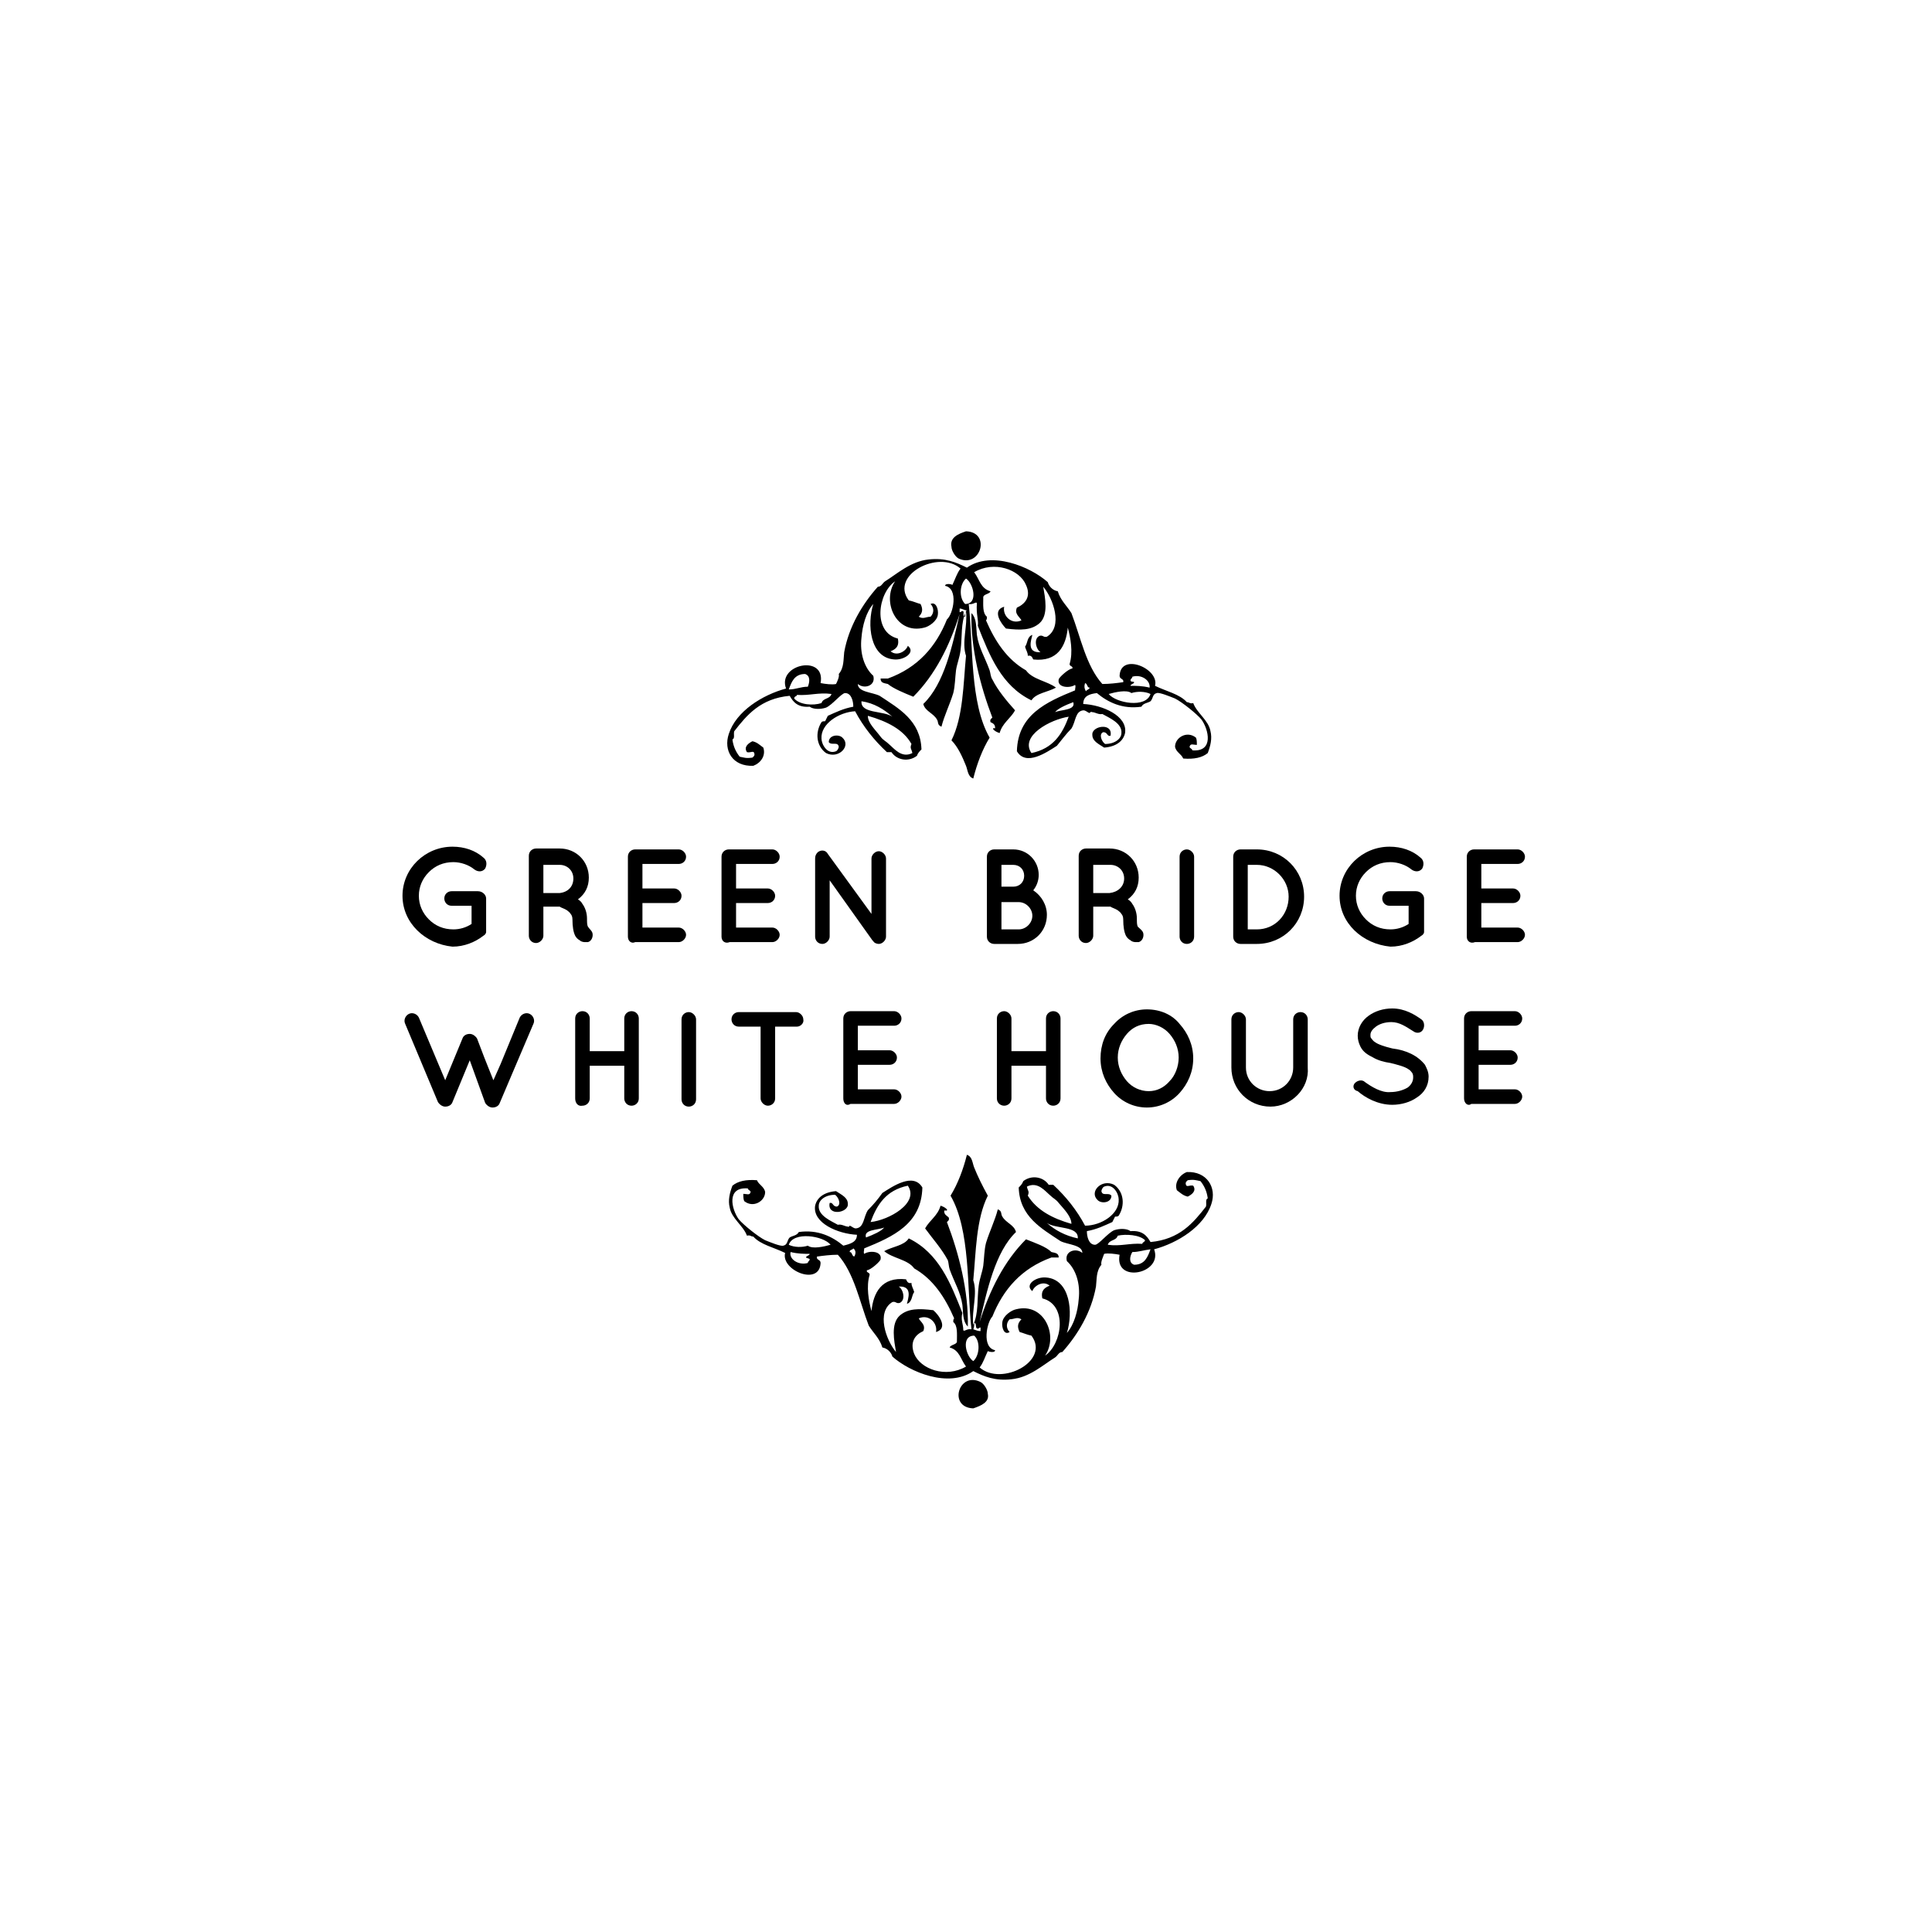<svg width="120px" height="120px" viewBox="0 0 120 120" version="1.1" xmlns="http://www.w3.org/2000/svg">
    <path d="M29.177,65.855 L28.105,68.452 C28.048,68.621 27.879,68.734 27.653,68.734 C27.484,68.734 27.315,68.621 27.202,68.452 L25.169,63.597 C25.056,63.371 25.169,63.089 25.395,62.976 C25.621,62.863 25.903,62.976 26.016,63.202 L27.653,67.097 L28.726,64.5 C28.782,64.331 28.952,64.218 29.177,64.218 C29.347,64.218 29.516,64.331 29.629,64.5 L30.081,65.685 L30.645,67.097 L31.097,66.081 L32.282,63.202 C32.395,62.976 32.677,62.863 32.903,62.976 C33.129,63.089 33.242,63.371 33.129,63.597 L31.831,66.645 L31.04,68.508 C30.984,68.677 30.815,68.79 30.589,68.79 C30.419,68.79 30.25,68.677 30.137,68.508 L29.177,65.855 Z"></path>
    <path d="M57.46,76.298 C57.742,75.79 58.25,75.508 58.419,74.887 C58.589,74.944 58.702,75 58.815,75.113 C58.871,75.282 58.645,75.113 58.645,75.226 C58.645,75.452 58.815,75.508 58.927,75.621 C58.984,75.79 58.871,75.847 58.815,75.903 C59.548,77.823 60.169,80.194 60.113,82.395 C59.774,82.056 59.831,81.492 59.774,81.04 C59.661,80.25 59.266,79.629 58.984,78.839 C58.927,78.669 58.927,78.444 58.871,78.274 C58.476,77.54 57.911,76.919 57.46,76.298 Z"></path>
    <path d="M59.774,81.548 C59.04,79.685 58.306,77.823 56.444,76.919 C56.161,77.371 55.427,77.427 54.919,77.71 C55.427,78.161 56.387,78.218 56.782,78.782 C57.968,79.46 58.702,80.589 59.266,81.887 C59.21,81.944 59.21,82 59.21,82.113 C59.492,82.339 59.435,82.847 59.435,83.355 C59.379,83.524 59.04,83.524 58.984,83.694 C59.605,83.863 59.661,84.427 60,84.879 C58.758,85.613 57.177,85.048 56.782,84.089 C56.5,83.355 56.839,82.903 57.347,82.677 C57.516,82.282 57.177,82.113 57.065,81.887 C57.685,81.605 58.25,82.169 58.137,82.734 C58.927,82.508 58.306,81.661 57.968,81.379 C57.065,81.266 56.387,81.266 55.879,81.718 C55.315,82.226 55.54,83.298 55.653,83.976 C55.032,83.242 54.411,81.492 55.427,80.871 C55.653,80.815 55.653,80.984 55.879,80.927 C56.274,80.758 56.105,80.081 55.823,79.911 C56.726,79.855 56.387,80.702 56.331,80.984 C56.669,80.871 56.613,80.476 56.782,80.25 C56.726,80.024 56.613,79.911 56.613,79.685 C56.387,79.742 56.331,79.573 56.274,79.46 C54.75,79.29 54.242,80.306 54.129,81.435 C53.96,80.815 53.79,79.911 54.016,79.177 C54.016,79.008 53.79,79.065 53.847,78.895 C54.073,78.895 54.694,78.331 54.694,78.218 C54.806,77.71 54.016,77.653 53.677,77.879 C53.621,77.766 53.677,77.71 53.677,77.54 C55.484,76.806 57.234,76.016 57.29,73.758 C56.726,72.798 55.427,73.702 54.806,74.097 C54.524,74.492 54.242,74.831 53.903,75.169 C53.621,75.621 53.677,76.242 53.169,76.298 C53,76.298 52.944,76.185 52.774,76.129 C52.774,76.129 52.718,76.242 52.661,76.185 C52.492,76.185 52.266,76.016 52.04,76.073 C51.645,75.847 50.798,75.508 50.855,74.887 C50.855,74.548 51.25,74.21 51.871,74.21 C52.097,74.379 52.266,74.831 51.984,74.944 C51.702,74.944 51.758,74.661 51.532,74.718 C51.363,75.565 52.718,75.339 52.661,74.774 C52.661,74.379 52.266,74.21 51.927,73.984 C51.194,74.04 50.742,74.379 50.629,74.887 C50.46,75.96 52.04,76.637 53.226,76.694 C53.226,77.145 52.831,77.258 52.379,77.371 C51.702,76.806 50.798,76.355 49.613,76.524 C49.5,76.75 49.218,76.75 49.048,76.863 C48.879,77.032 48.935,77.315 48.653,77.371 C48.484,77.427 47.806,77.145 47.524,77.032 C47.073,76.806 46.169,76.073 45.887,75.734 C45.435,75.113 45.097,73.702 46.452,73.815 C46.452,73.927 46.621,73.927 46.621,74.04 C46.565,74.266 46.395,74.153 46.169,74.153 C46.169,74.323 46.169,74.492 46.226,74.605 C46.79,75.056 47.524,74.605 47.524,74.04 C47.468,73.702 47.129,73.589 47.016,73.306 C46.339,73.25 45.831,73.363 45.492,73.645 C45.323,74.097 45.21,74.548 45.323,75 C45.435,75.677 46.169,76.129 46.395,76.75 C46.621,76.694 46.621,76.806 46.79,76.806 C47.242,77.315 48.089,77.484 48.766,77.823 C48.484,78.895 50.911,79.911 50.968,78.444 C50.968,78.218 50.685,78.274 50.742,78.048 C51.137,77.992 51.589,77.935 52.04,77.935 C53.056,79.065 53.395,80.871 53.96,82.339 C54.242,82.79 54.637,83.129 54.806,83.694 C55.145,83.75 55.371,84.032 55.427,84.258 C56.5,85.218 58.927,86.234 60.452,85.161 C61.129,85.5 61.806,85.782 62.823,85.669 C63.952,85.556 64.798,84.766 65.532,84.315 C65.702,84.202 65.758,83.976 65.984,83.976 C66.944,82.903 67.79,81.492 68.073,79.911 C68.129,79.46 68.073,78.952 68.411,78.556 C68.355,78.387 68.524,78.048 68.581,77.879 C68.806,77.823 69.258,77.879 69.54,77.935 C69.202,79.742 72.25,79.121 71.685,77.597 C73.153,77.202 74.79,76.185 75.242,74.774 C75.581,73.758 74.96,72.742 73.718,72.798 C73.266,72.968 72.927,73.476 73.097,73.927 C73.323,74.097 73.492,74.266 73.774,74.323 C74,74.21 74.339,73.984 74.113,73.645 C73.887,73.589 73.718,73.758 73.661,73.589 C73.605,73.419 73.718,73.363 73.774,73.306 C74.169,73.25 74.282,73.306 74.565,73.363 C74.79,73.645 74.96,73.984 75.016,74.435 C74.847,74.492 74.96,74.774 74.903,74.944 C74.113,75.96 73.266,76.976 71.46,77.145 C71.234,76.75 70.952,76.411 70.218,76.468 C69.992,76.298 69.54,76.298 69.202,76.411 C68.806,76.581 68.242,77.315 68.016,77.315 C67.621,77.315 67.508,76.806 67.508,76.468 C68.129,76.355 68.581,76.129 69.089,75.903 C69.145,75.79 69.202,75.677 69.258,75.565 C69.371,75.565 69.427,75.565 69.484,75.508 C69.879,74.887 69.823,74.04 69.202,73.589 C68.411,73.194 67.621,74.04 68.185,74.548 C68.411,74.774 69.032,74.718 69.032,74.266 C68.863,74.04 68.468,74.323 68.411,73.984 C68.411,73.927 68.468,73.758 68.581,73.702 C69.145,73.476 69.484,74.153 69.484,74.492 C69.54,75.395 68.411,76.129 67.395,76.129 C66.887,75.169 66.21,74.323 65.419,73.589 L65.137,73.589 C64.798,73.081 64.065,72.968 63.556,73.363 C63.5,73.532 63.387,73.645 63.274,73.758 C63.331,75.565 64.685,76.298 65.871,77.089 C66.323,77.315 67.226,77.315 67.226,77.823 C66.831,77.484 66.097,77.71 66.266,78.331 C66.831,78.839 67.113,79.742 67,80.702 C66.944,81.435 66.718,82.282 66.266,82.79 C66.661,81.548 66.492,79.46 64.968,79.347 C64.347,79.29 63.613,79.798 64.121,80.194 C64.234,79.855 64.798,79.516 65.194,79.855 C64.911,79.968 64.629,80.137 64.742,80.645 C66.323,81.04 65.984,83.468 64.911,84.202 C65.758,82.96 64.855,80.871 63.105,81.323 C62.823,81.379 62.315,81.718 62.258,82.113 C62.202,82.452 62.371,82.96 62.71,82.734 C62.484,82.508 62.484,82.169 62.71,81.944 C62.992,81.944 63.161,81.774 63.444,81.944 C63.218,82.169 63.161,82.395 63.331,82.734 C63.556,82.79 63.782,82.903 64.065,82.96 C65.25,84.54 62.202,86.121 60.847,84.935 C61.073,84.653 61.185,84.258 61.355,83.919 C61.468,83.976 61.806,84.032 61.806,83.863 C60.96,83.694 61.298,82.113 61.637,81.774 C62.315,80.081 63.444,78.782 65.306,78.105 L65.758,78.105 C65.758,77.823 65.532,77.823 65.306,77.766 C64.968,77.427 64.29,77.202 63.726,76.976 C62.371,78.331 61.468,80.137 60.847,82.113 C61.298,80.194 61.806,77.766 63.105,76.524 C62.992,76.073 62.484,75.96 62.258,75.565 C62.145,75.395 62.258,75.226 61.976,75.113 C61.806,75.79 61.468,76.468 61.242,77.202 C61.129,77.653 61.129,78.161 61.073,78.613 C61.016,79.008 60.847,79.403 60.79,79.855 C60.677,80.702 60.79,81.548 60.452,82.282 C60.339,81.379 60.734,80.363 60.452,79.516 C60.621,77.766 60.621,75.734 61.355,74.266 C61.016,73.645 60.734,73.081 60.508,72.516 C60.395,72.234 60.395,71.839 60.056,71.726 C59.831,72.629 59.492,73.532 59.04,74.266 C60.282,76.411 60.056,80.024 60.339,82.565 C60.056,82.508 59.887,82.734 59.831,82.621 C59.831,82.226 59.661,82 59.774,81.548 Z M66.548,76.016 C65.363,75.677 64.403,75.169 63.839,74.266 C63.952,73.984 63.839,73.984 63.782,73.702 C64.46,73.363 64.911,73.984 65.25,74.266 C65.419,74.435 65.589,74.492 65.758,74.718 C66.097,75.113 66.548,75.565 66.548,76.016 Z M54.073,75.903 C54.468,74.831 55.032,73.927 56.387,73.645 C57.121,74.718 55.202,75.79 54.073,75.903 Z M65.024,75.96 C65.589,76.355 67,76.129 66.944,76.919 C66.153,76.75 65.532,76.411 65.024,75.96 Z M54.919,76.242 C54.75,76.468 54.242,76.694 53.79,76.863 C53.621,76.355 54.524,76.411 54.919,76.242 Z M71.121,77.032 C71.121,77.145 70.952,77.145 70.952,77.258 C70.161,77.202 69.597,77.427 68.806,77.315 C68.919,76.976 69.315,77.089 69.427,76.75 C69.935,76.637 70.782,76.694 71.121,77.032 Z M51.589,77.315 C51.194,77.427 50.46,77.597 50.177,77.371 C49.839,77.484 49.331,77.484 48.992,77.315 C49.274,76.468 51.137,76.75 51.589,77.315 Z M53,77.54 C53.169,77.653 53.169,77.879 53.056,78.048 C52.887,77.992 52.944,77.766 52.774,77.766 C52.774,77.597 52.944,77.653 53,77.54 Z M71.46,77.597 C71.29,78.048 71.121,78.556 70.444,78.556 C70.105,78.444 70.161,78.048 70.331,77.766 C70.726,77.766 71.008,77.653 71.46,77.597 Z M49.105,77.766 C49.556,77.879 49.952,77.879 50.29,77.879 C50.29,77.992 50.065,77.992 50.065,78.105 C50.121,78.161 50.29,78.161 50.29,78.218 C50.29,78.331 50.177,78.331 50.177,78.444 C49.613,78.613 48.992,78.218 49.105,77.766 Z M60.508,82.169 C60.677,82.169 60.565,82.452 60.677,82.508 C60.79,82.565 60.79,82.452 60.903,82.452 L60.903,82.677 C60.734,82.677 60.621,82.621 60.452,82.565 C60.508,82.452 60.508,82.339 60.508,82.169 Z M60.452,84.54 C60,84.258 59.661,82.96 60.508,82.96 C60.903,83.298 60.847,84.202 60.452,84.54 Z"></path>
    <path d="M60.452,87.476 C58.871,87.419 59.548,85.161 60.903,85.839 C61.129,85.952 61.355,86.347 61.355,86.573 C61.468,87.081 60.96,87.306 60.452,87.476 Z"></path>
    <path d="M63.048,44.121 C62.766,44.629 62.258,44.911 62.089,45.532 C61.919,45.476 61.806,45.419 61.694,45.306 C61.637,45.137 61.863,45.306 61.806,45.194 C61.806,44.968 61.637,44.911 61.524,44.855 C61.468,44.685 61.581,44.629 61.637,44.573 C60.903,42.653 60.282,40.282 60.339,38.081 C60.677,38.419 60.621,38.984 60.677,39.435 C60.79,40.226 61.185,40.847 61.468,41.637 C61.524,41.806 61.524,42.032 61.637,42.202 C61.976,42.879 62.54,43.556 63.048,44.121 Z"></path>
    <path d="M60.734,38.871 C61.468,40.734 62.202,42.597 64.065,43.5 C64.347,43.048 65.081,42.992 65.589,42.71 C65.081,42.315 64.121,42.202 63.726,41.637 C62.54,40.96 61.806,39.831 61.242,38.532 C61.298,38.476 61.298,38.419 61.298,38.306 C61.016,38.081 61.073,37.573 61.073,37.065 C61.129,36.895 61.468,36.895 61.524,36.726 C60.903,36.556 60.847,35.992 60.508,35.54 C61.75,34.806 63.331,35.371 63.726,36.331 C64.065,37.065 63.669,37.516 63.161,37.742 C62.992,38.137 63.331,38.306 63.444,38.532 C62.823,38.815 62.258,38.25 62.371,37.685 C61.581,37.911 62.202,38.758 62.484,39.04 C63.387,39.153 64.065,39.153 64.573,38.702 C65.137,38.194 64.911,37.121 64.798,36.444 C65.419,37.177 66.04,38.927 65.024,39.548 C64.798,39.605 64.798,39.435 64.573,39.492 C64.177,39.661 64.347,40.339 64.629,40.508 C63.726,40.565 64.065,39.718 64.121,39.435 C63.782,39.548 63.839,39.944 63.669,40.169 C63.726,40.395 63.839,40.508 63.839,40.734 C64.065,40.677 64.121,40.847 64.177,40.96 C65.702,41.129 66.21,40.113 66.323,38.984 C66.492,39.605 66.661,40.508 66.435,41.242 C66.435,41.411 66.661,41.355 66.605,41.524 C66.379,41.524 65.758,42.089 65.758,42.202 C65.645,42.71 66.435,42.766 66.774,42.54 C66.831,42.653 66.774,42.71 66.774,42.879 C64.968,43.613 63.218,44.403 63.161,46.661 C63.726,47.621 65.024,46.718 65.645,46.323 C65.927,45.984 66.21,45.589 66.548,45.25 C66.831,44.798 66.774,44.177 67.282,44.121 C67.452,44.121 67.508,44.234 67.677,44.29 C67.677,44.29 67.734,44.177 67.847,44.234 C68.016,44.234 68.242,44.403 68.468,44.347 C68.863,44.573 69.71,44.911 69.653,45.532 C69.653,45.871 69.258,46.21 68.637,46.21 C68.411,46.04 68.242,45.589 68.524,45.476 C68.806,45.476 68.75,45.758 68.976,45.702 C69.145,44.855 67.79,45.081 67.847,45.645 C67.847,46.04 68.242,46.21 68.581,46.435 C69.315,46.379 69.766,46.04 69.879,45.532 C70.048,44.46 68.468,43.782 67.282,43.726 C67.282,43.218 67.677,43.105 68.129,43.048 C68.806,43.613 69.71,44.065 70.895,43.895 C71.008,43.669 71.29,43.669 71.46,43.556 C71.629,43.387 71.573,43.105 71.855,43.048 C72.024,42.992 72.702,43.274 72.984,43.387 C73.435,43.613 74.339,44.347 74.621,44.685 C75.073,45.306 75.411,46.718 74.056,46.605 C74.056,46.492 73.887,46.492 73.887,46.379 C73.944,46.153 74.113,46.266 74.339,46.266 C74.339,46.097 74.339,45.927 74.282,45.815 C73.718,45.363 72.984,45.815 72.984,46.379 C73.04,46.718 73.379,46.831 73.492,47.113 C74.169,47.169 74.677,47.056 75.016,46.774 C75.185,46.323 75.298,45.871 75.185,45.419 C75.073,44.742 74.339,44.29 74.113,43.669 C73.887,43.726 73.887,43.613 73.718,43.613 C73.266,43.105 72.419,42.935 71.742,42.597 C72.024,41.524 69.597,40.508 69.54,41.976 C69.54,42.202 69.823,42.145 69.766,42.371 C69.371,42.427 68.919,42.484 68.468,42.484 C67.452,41.355 67.113,39.548 66.548,38.081 C66.266,37.629 65.871,37.29 65.702,36.726 C65.363,36.669 65.137,36.387 65.081,36.161 C64.008,35.202 61.581,34.185 60.056,35.258 C59.379,34.919 58.702,34.637 57.685,34.75 C56.556,34.863 55.71,35.653 54.976,36.105 C54.806,36.218 54.75,36.444 54.524,36.444 C53.565,37.516 52.718,38.927 52.435,40.508 C52.379,40.96 52.435,41.468 52.097,41.863 C52.153,42.032 51.984,42.371 51.927,42.484 C51.702,42.54 51.25,42.484 50.968,42.427 C51.306,40.621 48.258,41.242 48.823,42.766 C47.355,43.161 45.718,44.177 45.266,45.589 C44.927,46.605 45.492,47.621 46.79,47.565 C47.242,47.395 47.581,46.944 47.411,46.435 C47.185,46.266 47.016,46.097 46.734,46.04 C46.508,46.153 46.169,46.379 46.395,46.718 C46.621,46.774 46.79,46.605 46.847,46.774 C46.903,46.944 46.79,47 46.734,47.056 C46.339,47.113 46.226,47.056 45.944,47 C45.718,46.718 45.548,46.379 45.492,45.927 C45.661,45.871 45.548,45.589 45.605,45.419 C46.395,44.403 47.242,43.387 49.048,43.218 C49.274,43.613 49.556,43.952 50.29,43.895 C50.516,44.065 50.968,44.065 51.306,43.952 C51.702,43.782 52.266,43.048 52.492,43.048 C52.887,43.048 53,43.556 53,43.895 C52.379,44.008 51.927,44.234 51.419,44.46 C51.363,44.573 51.306,44.685 51.25,44.798 C51.137,44.798 51.081,44.798 51.024,44.855 C50.629,45.476 50.685,46.323 51.306,46.774 C52.097,47.169 52.887,46.323 52.323,45.815 C52.097,45.589 51.476,45.645 51.476,46.097 C51.645,46.323 52.04,46.04 52.097,46.379 C52.097,46.435 52.04,46.605 51.927,46.661 C51.363,46.887 51.024,46.21 51.024,45.871 C50.968,44.968 52.097,44.234 53.113,44.177 C53.621,45.137 54.298,45.984 55.089,46.718 L55.371,46.718 C55.71,47.226 56.444,47.339 56.952,46.944 C57.008,46.774 57.121,46.661 57.234,46.548 C57.177,44.742 55.823,44.008 54.637,43.218 C54.185,42.992 53.282,42.992 53.282,42.484 C53.677,42.823 54.411,42.597 54.242,41.976 C53.677,41.468 53.395,40.565 53.508,39.605 C53.565,38.871 53.79,38.024 54.242,37.516 C53.847,38.758 54.016,40.847 55.54,40.96 C56.161,41.016 56.895,40.508 56.387,40.113 C56.274,40.452 55.71,40.79 55.315,40.452 C55.597,40.339 55.879,40.169 55.766,39.661 C54.185,39.266 54.524,36.839 55.597,36.105 C54.75,37.347 55.653,39.435 57.403,38.984 C57.685,38.927 58.194,38.589 58.25,38.194 C58.306,37.855 58.137,37.347 57.798,37.516 C58.024,37.742 58.024,38.081 57.798,38.306 C57.516,38.306 57.347,38.476 57.065,38.306 C57.29,38.081 57.347,37.855 57.177,37.516 C56.952,37.46 56.726,37.347 56.444,37.29 C55.258,35.71 58.306,34.129 59.661,35.315 C59.435,35.597 59.323,35.992 59.153,36.331 C59.097,36.274 58.702,36.218 58.702,36.387 C59.548,36.556 59.21,38.137 58.815,38.476 C58.137,40.169 57.008,41.468 55.145,42.145 L54.694,42.145 C54.694,42.427 54.919,42.427 55.145,42.484 C55.484,42.766 56.161,43.048 56.726,43.274 C58.081,41.919 58.984,40.113 59.605,38.137 C59.153,40.113 58.645,42.484 57.347,43.726 C57.46,44.177 57.968,44.29 58.194,44.685 C58.306,44.855 58.194,45.024 58.476,45.137 C58.645,44.46 58.984,43.782 59.21,43.048 C59.323,42.597 59.323,42.089 59.379,41.637 C59.435,41.242 59.605,40.847 59.661,40.395 C59.774,39.548 59.661,38.702 60,37.968 C60.113,38.871 59.718,39.887 60,40.734 C59.831,42.484 59.831,44.516 59.097,45.984 C59.492,46.379 59.774,47 60,47.565 C60.113,47.847 60.113,48.242 60.452,48.355 C60.677,47.452 61.016,46.548 61.468,45.815 C60.226,43.669 60.452,40.056 60.169,37.516 C60.452,37.573 60.621,37.347 60.677,37.46 C60.621,38.194 60.79,38.476 60.734,38.871 Z M53.903,44.46 C55.089,44.798 56.105,45.306 56.613,46.21 C56.5,46.492 56.613,46.492 56.669,46.774 C55.992,47.113 55.54,46.492 55.202,46.21 C55.032,46.04 54.863,45.984 54.694,45.758 C54.355,45.306 53.903,44.911 53.903,44.46 Z M66.379,44.516 C65.984,45.589 65.419,46.492 64.065,46.774 C63.331,45.702 65.25,44.685 66.379,44.516 Z M55.427,44.516 C54.863,44.121 53.452,44.347 53.508,43.556 C54.298,43.669 54.919,44.065 55.427,44.516 Z M65.532,44.234 C65.702,44.008 66.21,43.782 66.661,43.613 C66.831,44.121 65.927,44.065 65.532,44.234 Z M49.331,43.387 C49.331,43.218 49.5,43.274 49.5,43.161 C50.29,43.218 50.855,42.992 51.645,43.105 C51.532,43.444 51.137,43.331 51.024,43.669 C50.516,43.839 49.669,43.782 49.331,43.387 Z M68.863,43.105 C69.258,42.992 69.992,42.823 70.274,43.048 C70.613,42.935 71.121,42.935 71.46,43.105 C71.177,44.008 69.315,43.669 68.863,43.105 Z M67.452,42.935 C67.339,42.766 67.339,42.597 67.395,42.427 C67.565,42.484 67.508,42.71 67.677,42.71 C67.677,42.823 67.508,42.823 67.452,42.935 Z M48.992,42.823 C49.161,42.371 49.331,41.863 50.008,41.863 C50.347,41.976 50.29,42.371 50.177,42.653 C49.726,42.653 49.444,42.823 48.992,42.823 Z M71.403,42.71 C70.952,42.597 70.556,42.597 70.218,42.597 C70.218,42.484 70.444,42.484 70.444,42.371 C70.387,42.315 70.218,42.371 70.218,42.258 C70.218,42.145 70.331,42.145 70.331,42.032 C70.895,41.863 71.46,42.258 71.403,42.71 Z M59.944,38.306 C59.774,38.306 59.887,38.024 59.831,37.968 C59.718,37.911 59.718,38.024 59.605,38.024 L59.605,37.798 C59.774,37.798 59.887,37.911 60.056,37.911 C59.944,37.968 59.944,38.137 59.944,38.306 Z M60,35.935 C60.452,36.218 60.79,37.516 59.944,37.516 C59.548,37.121 59.605,36.274 60,35.935 Z"></path>
    <path d="M60,33 C61.581,33.056 60.903,35.315 59.548,34.694 C59.323,34.581 59.097,34.185 59.097,33.96 C58.984,33.395 59.492,33.169 60,33 Z"></path>
    <path d="M25,55.637 C25,53.944 26.411,52.589 28.105,52.589 C28.839,52.589 29.516,52.815 30.024,53.266 C30.25,53.435 30.25,53.718 30.137,53.944 C29.968,54.169 29.685,54.169 29.46,54 C29.121,53.718 28.613,53.548 28.161,53.548 C27.54,53.548 27.032,53.774 26.637,54.169 C26.242,54.565 26.016,55.073 26.016,55.637 C26.016,56.202 26.242,56.71 26.637,57.105 C27.032,57.5 27.54,57.726 28.161,57.726 C28.556,57.726 28.952,57.613 29.29,57.387 L29.29,56.258 L28.048,56.258 C27.766,56.258 27.597,56.032 27.597,55.806 C27.597,55.524 27.823,55.355 28.048,55.355 L29.685,55.355 L29.685,55.355 L29.685,55.355 C29.968,55.355 30.194,55.581 30.194,55.806 L30.194,57.669 L30.194,57.839 C30.194,57.839 30.194,57.839 30.194,57.895 L30.194,57.895 C30.194,57.952 30.137,58.065 30.024,58.121 C29.516,58.516 28.839,58.798 28.105,58.798 C26.411,58.629 25,57.331 25,55.637 Z"></path>
    <path d="M36.798,57.952 C36.855,58.177 36.742,58.46 36.516,58.516 L36.347,58.516 L36.347,58.516 C36.29,58.516 36.121,58.516 36.008,58.403 C35.895,58.347 35.782,58.234 35.726,58.121 C35.613,57.895 35.556,57.556 35.556,57.105 C35.556,56.935 35.5,56.823 35.444,56.766 C35.387,56.653 35.274,56.597 35.218,56.54 C35.048,56.427 34.823,56.371 34.766,56.315 L33.75,56.315 L33.75,58.121 C33.75,58.347 33.524,58.573 33.298,58.573 C33.016,58.573 32.847,58.347 32.847,58.121 L32.847,53.153 C32.847,52.871 33.073,52.702 33.298,52.702 L33.298,52.702 L34.766,52.702 C35.782,52.702 36.573,53.492 36.573,54.508 C36.573,55.073 36.347,55.524 35.895,55.863 C36.008,55.919 36.121,56.032 36.177,56.145 C36.347,56.371 36.46,56.71 36.46,57.048 C36.46,57.274 36.46,57.444 36.516,57.556 C36.629,57.726 36.742,57.782 36.798,57.952 Z M35.613,54.565 C35.613,54.056 35.218,53.718 34.766,53.718 L33.75,53.718 L33.75,55.468 L34.766,55.468 C35.274,55.411 35.613,55.073 35.613,54.565 Z"></path>
    <path d="M39,58.177 L39,53.21 C39,52.927 39.226,52.758 39.452,52.758 L39.452,52.758 L39.452,52.758 L42.161,52.758 C42.387,52.758 42.613,52.984 42.613,53.21 C42.613,53.492 42.387,53.661 42.161,53.661 L39.903,53.661 L39.903,55.185 L41.879,55.185 C42.105,55.185 42.331,55.411 42.331,55.637 C42.331,55.919 42.105,56.089 41.879,56.089 L39.903,56.089 L39.903,57.613 L42.161,57.613 C42.387,57.613 42.613,57.839 42.613,58.065 C42.613,58.29 42.387,58.516 42.161,58.516 L39.452,58.516 L39.452,58.516 L39.452,58.516 C39.226,58.629 39,58.46 39,58.177 Z"></path>
    <path d="M44.815,58.177 L44.815,53.21 C44.815,52.927 45.04,52.758 45.266,52.758 L45.266,52.758 L45.266,52.758 L47.976,52.758 C48.202,52.758 48.427,52.984 48.427,53.21 C48.427,53.492 48.202,53.661 47.976,53.661 L45.718,53.661 L45.718,55.185 L47.694,55.185 C47.919,55.185 48.145,55.411 48.145,55.637 C48.145,55.919 47.919,56.089 47.694,56.089 L45.718,56.089 L45.718,57.613 L47.976,57.613 C48.202,57.613 48.427,57.839 48.427,58.065 C48.427,58.29 48.202,58.516 47.976,58.516 L45.323,58.516 L45.323,58.516 L45.323,58.516 C45.04,58.629 44.815,58.46 44.815,58.177 Z"></path>
    <path d="M51.532,58.177 C51.532,58.403 51.306,58.629 51.081,58.629 C50.798,58.629 50.629,58.403 50.629,58.177 L50.629,53.323 L50.629,53.323 C50.629,53.153 50.685,53.04 50.798,52.927 C51.024,52.758 51.306,52.815 51.419,53.04 L54.129,56.766 L54.129,53.323 C54.129,53.097 54.355,52.871 54.581,52.871 C54.806,52.871 55.032,53.097 55.032,53.323 L55.032,58.177 C55.032,58.403 54.806,58.629 54.581,58.629 C54.468,58.629 54.298,58.573 54.242,58.46 L54.185,58.403 L51.532,54.677 L51.532,58.177 Z"></path>
    <path d="M61.298,58.177 L61.298,53.21 C61.298,52.927 61.524,52.758 61.75,52.758 L61.75,52.758 L61.75,52.758 L62.935,52.758 C63.839,52.758 64.516,53.492 64.516,54.339 C64.516,54.677 64.403,55.016 64.177,55.298 C64.685,55.637 65.024,56.202 65.024,56.823 C65.024,57.839 64.234,58.629 63.218,58.629 L61.75,58.629 L61.75,58.629 L61.75,58.629 C61.524,58.629 61.298,58.46 61.298,58.177 Z M62.202,55.073 L62.935,55.073 C63.331,55.073 63.613,54.79 63.613,54.395 C63.613,54 63.331,53.718 62.935,53.718 L62.202,53.718 L62.202,55.073 Z M62.202,57.726 L63.274,57.726 C63.726,57.726 64.121,57.331 64.121,56.879 C64.121,56.427 63.726,56.032 63.274,56.032 L62.202,56.032 L62.202,57.726 Z"></path>
    <path d="M71.008,57.952 C71.065,58.177 70.952,58.46 70.726,58.516 L70.556,58.516 L70.556,58.516 C70.5,58.516 70.331,58.516 70.218,58.403 C70.105,58.347 69.992,58.234 69.935,58.121 C69.823,57.895 69.766,57.556 69.766,57.105 C69.766,56.935 69.71,56.823 69.653,56.766 C69.597,56.653 69.484,56.597 69.427,56.54 C69.258,56.427 69.032,56.371 68.976,56.315 L67.903,56.315 L67.903,58.121 C67.903,58.347 67.677,58.573 67.452,58.573 C67.169,58.573 67,58.347 67,58.121 L67,53.153 C67,52.871 67.226,52.702 67.452,52.702 L67.452,52.702 L68.919,52.702 C69.935,52.702 70.726,53.492 70.726,54.508 C70.726,55.073 70.5,55.524 70.048,55.863 C70.161,55.919 70.274,56.032 70.331,56.145 C70.5,56.371 70.613,56.71 70.613,57.048 C70.613,57.274 70.613,57.444 70.669,57.556 C70.839,57.726 70.952,57.782 71.008,57.952 Z M69.823,54.565 C69.823,54.056 69.427,53.718 68.976,53.718 L67.903,53.718 L67.903,55.468 L68.919,55.468 C69.427,55.411 69.823,55.073 69.823,54.565 Z"></path>
    <path d="M73.266,53.21 C73.266,52.927 73.492,52.758 73.718,52.758 C73.944,52.758 74.169,52.984 74.169,53.21 L74.169,58.177 C74.169,58.46 73.944,58.629 73.718,58.629 C73.435,58.629 73.266,58.403 73.266,58.177 L73.266,53.21 Z"></path>
    <path d="M76.597,58.177 L76.597,53.21 C76.597,52.927 76.823,52.758 77.048,52.758 L78.065,52.758 C79.702,52.758 81,54.056 81,55.694 C81,57.331 79.702,58.629 78.065,58.629 L77.048,58.629 C76.823,58.629 76.597,58.46 76.597,58.177 Z M77.5,57.726 L78.065,57.726 C79.194,57.726 80.04,56.823 80.04,55.694 C80.04,54.621 79.137,53.718 78.065,53.718 L77.5,53.718 L77.5,57.726 Z"></path>
    <path d="M83.202,55.637 C83.202,53.944 84.613,52.589 86.306,52.589 C87.04,52.589 87.718,52.815 88.226,53.266 C88.452,53.435 88.452,53.718 88.339,53.944 C88.169,54.169 87.887,54.169 87.661,54 C87.323,53.718 86.815,53.548 86.363,53.548 C85.742,53.548 85.234,53.774 84.839,54.169 C84.444,54.565 84.218,55.073 84.218,55.637 C84.218,56.202 84.444,56.71 84.839,57.105 C85.234,57.5 85.742,57.726 86.363,57.726 C86.758,57.726 87.153,57.613 87.492,57.387 L87.492,56.258 L86.306,56.258 C86.024,56.258 85.855,56.032 85.855,55.806 C85.855,55.524 86.081,55.355 86.306,55.355 L87.944,55.355 L87.944,55.355 L87.944,55.355 C88.226,55.355 88.452,55.581 88.452,55.806 L88.452,57.669 L88.452,57.839 C88.452,57.839 88.452,57.839 88.452,57.895 L88.452,57.895 C88.452,57.952 88.395,58.065 88.282,58.121 C87.774,58.516 87.097,58.798 86.363,58.798 C84.613,58.629 83.202,57.331 83.202,55.637 Z"></path>
    <path d="M91.105,58.177 L91.105,53.21 C91.105,52.927 91.331,52.758 91.556,52.758 L91.556,52.758 L91.556,52.758 L94.266,52.758 C94.492,52.758 94.718,52.984 94.718,53.21 C94.718,53.492 94.492,53.661 94.266,53.661 L92.008,53.661 L92.008,55.185 L93.984,55.185 C94.21,55.185 94.435,55.411 94.435,55.637 C94.435,55.919 94.21,56.089 93.984,56.089 L92.008,56.089 L92.008,57.613 L94.266,57.613 C94.492,57.613 94.718,57.839 94.718,58.065 C94.718,58.29 94.492,58.516 94.266,58.516 L91.613,58.516 L91.613,58.516 L91.613,58.516 C91.331,58.629 91.105,58.46 91.105,58.177 Z"></path>
    <path d="M35.726,68.226 L35.726,63.258 C35.726,62.976 35.952,62.806 36.177,62.806 C36.46,62.806 36.629,63.032 36.629,63.258 L36.629,65.29 L38.774,65.29 L38.774,63.258 C38.774,62.976 39,62.806 39.226,62.806 C39.508,62.806 39.677,63.032 39.677,63.258 L39.677,68.226 C39.677,68.508 39.452,68.677 39.226,68.677 C38.944,68.677 38.774,68.452 38.774,68.226 L38.774,66.194 L36.629,66.194 L36.629,68.226 C36.629,68.508 36.403,68.677 36.177,68.677 C35.895,68.734 35.726,68.508 35.726,68.226 Z"></path>
    <path d="M42.331,63.315 C42.331,63.032 42.556,62.863 42.782,62.863 C43.008,62.863 43.234,63.089 43.234,63.315 L43.234,68.282 C43.234,68.565 43.008,68.734 42.782,68.734 C42.5,68.734 42.331,68.508 42.331,68.282 L42.331,63.315 L42.331,63.315 Z"></path>
    <path d="M49.5,63.766 L48.145,63.766 L48.145,68.226 C48.145,68.508 47.919,68.677 47.694,68.677 C47.468,68.677 47.242,68.452 47.242,68.226 L47.242,63.766 L45.887,63.766 C45.605,63.766 45.435,63.54 45.435,63.315 C45.435,63.032 45.661,62.863 45.887,62.863 L49.444,62.863 C49.669,62.863 49.895,63.089 49.895,63.315 C49.952,63.54 49.726,63.766 49.5,63.766 Z"></path>
    <path d="M52.379,68.226 L52.379,63.258 C52.379,62.976 52.605,62.806 52.831,62.806 L52.831,62.806 L52.831,62.806 L55.54,62.806 C55.766,62.806 55.992,63.032 55.992,63.258 C55.992,63.54 55.766,63.71 55.54,63.71 L53.282,63.71 L53.282,65.234 L55.258,65.234 C55.484,65.234 55.71,65.46 55.71,65.685 C55.71,65.968 55.484,66.137 55.258,66.137 L53.282,66.137 L53.282,67.661 L55.54,67.661 C55.766,67.661 55.992,67.887 55.992,68.113 C55.992,68.339 55.766,68.565 55.54,68.565 L52.831,68.565 L52.831,68.565 L52.831,68.565 C52.548,68.734 52.379,68.508 52.379,68.226 Z"></path>
    <path d="M61.919,68.226 L61.919,63.258 C61.919,62.976 62.145,62.806 62.371,62.806 C62.597,62.806 62.823,63.032 62.823,63.258 L62.823,65.29 L64.968,65.29 L64.968,63.258 C64.968,62.976 65.194,62.806 65.419,62.806 C65.702,62.806 65.871,63.032 65.871,63.258 L65.871,68.226 C65.871,68.508 65.645,68.677 65.419,68.677 C65.137,68.677 64.968,68.452 64.968,68.226 L64.968,66.194 L62.823,66.194 L62.823,68.226 C62.823,68.508 62.597,68.677 62.371,68.677 C62.145,68.677 61.919,68.508 61.919,68.226 Z"></path>
    <path d="M73.266,63.597 C73.774,64.161 74.113,64.895 74.113,65.742 C74.113,66.589 73.774,67.323 73.266,67.887 C72.758,68.452 72.024,68.79 71.234,68.79 C70.444,68.79 69.71,68.452 69.202,67.887 C68.694,67.323 68.355,66.589 68.355,65.742 C68.355,64.895 68.637,64.161 69.202,63.597 C69.71,63.032 70.444,62.694 71.234,62.694 C72.081,62.694 72.815,63.032 73.266,63.597 Z M73.21,65.685 C73.21,65.121 72.984,64.613 72.645,64.218 C72.306,63.823 71.798,63.597 71.347,63.597 C70.782,63.597 70.331,63.823 69.992,64.218 C69.653,64.613 69.427,65.121 69.427,65.685 C69.427,66.25 69.653,66.758 69.992,67.153 C70.331,67.548 70.839,67.774 71.347,67.774 C71.855,67.774 72.306,67.548 72.645,67.153 C72.984,66.815 73.21,66.25 73.21,65.685 Z"></path>
    <path d="M78.911,68.734 C77.556,68.734 76.484,67.661 76.484,66.306 L76.484,63.315 C76.484,63.032 76.71,62.863 76.935,62.863 C77.161,62.863 77.387,63.089 77.387,63.315 L77.387,66.306 C77.387,67.153 78.065,67.774 78.855,67.774 C79.702,67.774 80.323,67.097 80.323,66.306 L80.323,63.315 C80.323,63.032 80.548,62.863 80.774,62.863 C81.056,62.863 81.226,63.089 81.226,63.315 L81.226,66.306 C81.339,67.605 80.21,68.734 78.911,68.734 Z"></path>
    <path d="M84.161,67.266 C84.331,67.097 84.613,67.04 84.782,67.21 C85.177,67.492 85.798,67.887 86.363,67.831 C86.758,67.831 87.153,67.718 87.435,67.548 C87.661,67.379 87.774,67.153 87.774,66.927 C87.774,66.815 87.774,66.758 87.718,66.645 C87.661,66.589 87.605,66.476 87.492,66.419 C87.266,66.25 86.815,66.137 86.363,66.024 L86.363,66.024 C85.968,65.968 85.573,65.855 85.29,65.685 C84.952,65.516 84.669,65.347 84.5,65.008 C84.387,64.782 84.331,64.556 84.331,64.331 C84.331,63.823 84.613,63.371 85.008,63.089 C85.403,62.806 85.911,62.637 86.476,62.637 C87.266,62.637 87.887,63.032 88.282,63.315 C88.452,63.427 88.508,63.71 88.395,63.935 C88.282,64.161 88,64.218 87.774,64.048 C87.323,63.766 86.927,63.484 86.419,63.484 C86.024,63.484 85.685,63.597 85.46,63.766 C85.234,63.935 85.121,64.105 85.121,64.274 C85.121,64.387 85.121,64.444 85.177,64.5 C85.234,64.556 85.29,64.669 85.403,64.726 C85.629,64.895 86.024,65.008 86.476,65.121 L86.476,65.121 C86.927,65.177 87.323,65.29 87.661,65.46 C88,65.629 88.282,65.855 88.508,66.137 C88.621,66.363 88.734,66.589 88.734,66.871 C88.734,67.435 88.452,67.887 88,68.169 C87.605,68.452 87.04,68.621 86.476,68.621 C85.573,68.621 84.782,68.169 84.331,67.774 C84.048,67.718 83.992,67.435 84.161,67.266 Z"></path>
    <path d="M90.935,68.226 L90.935,63.258 C90.935,62.976 91.161,62.806 91.387,62.806 L91.387,62.806 L91.387,62.806 L94.097,62.806 C94.323,62.806 94.548,63.032 94.548,63.258 C94.548,63.54 94.323,63.71 94.097,63.71 L91.839,63.71 L91.839,65.234 L93.815,65.234 C94.04,65.234 94.266,65.46 94.266,65.685 C94.266,65.968 94.04,66.137 93.815,66.137 L91.839,66.137 L91.839,67.661 L94.097,67.661 C94.323,67.661 94.548,67.887 94.548,68.113 C94.548,68.339 94.323,68.565 94.097,68.565 L91.387,68.565 L91.387,68.565 L91.387,68.565 C91.161,68.734 90.935,68.508 90.935,68.226 Z"></path>
</svg>